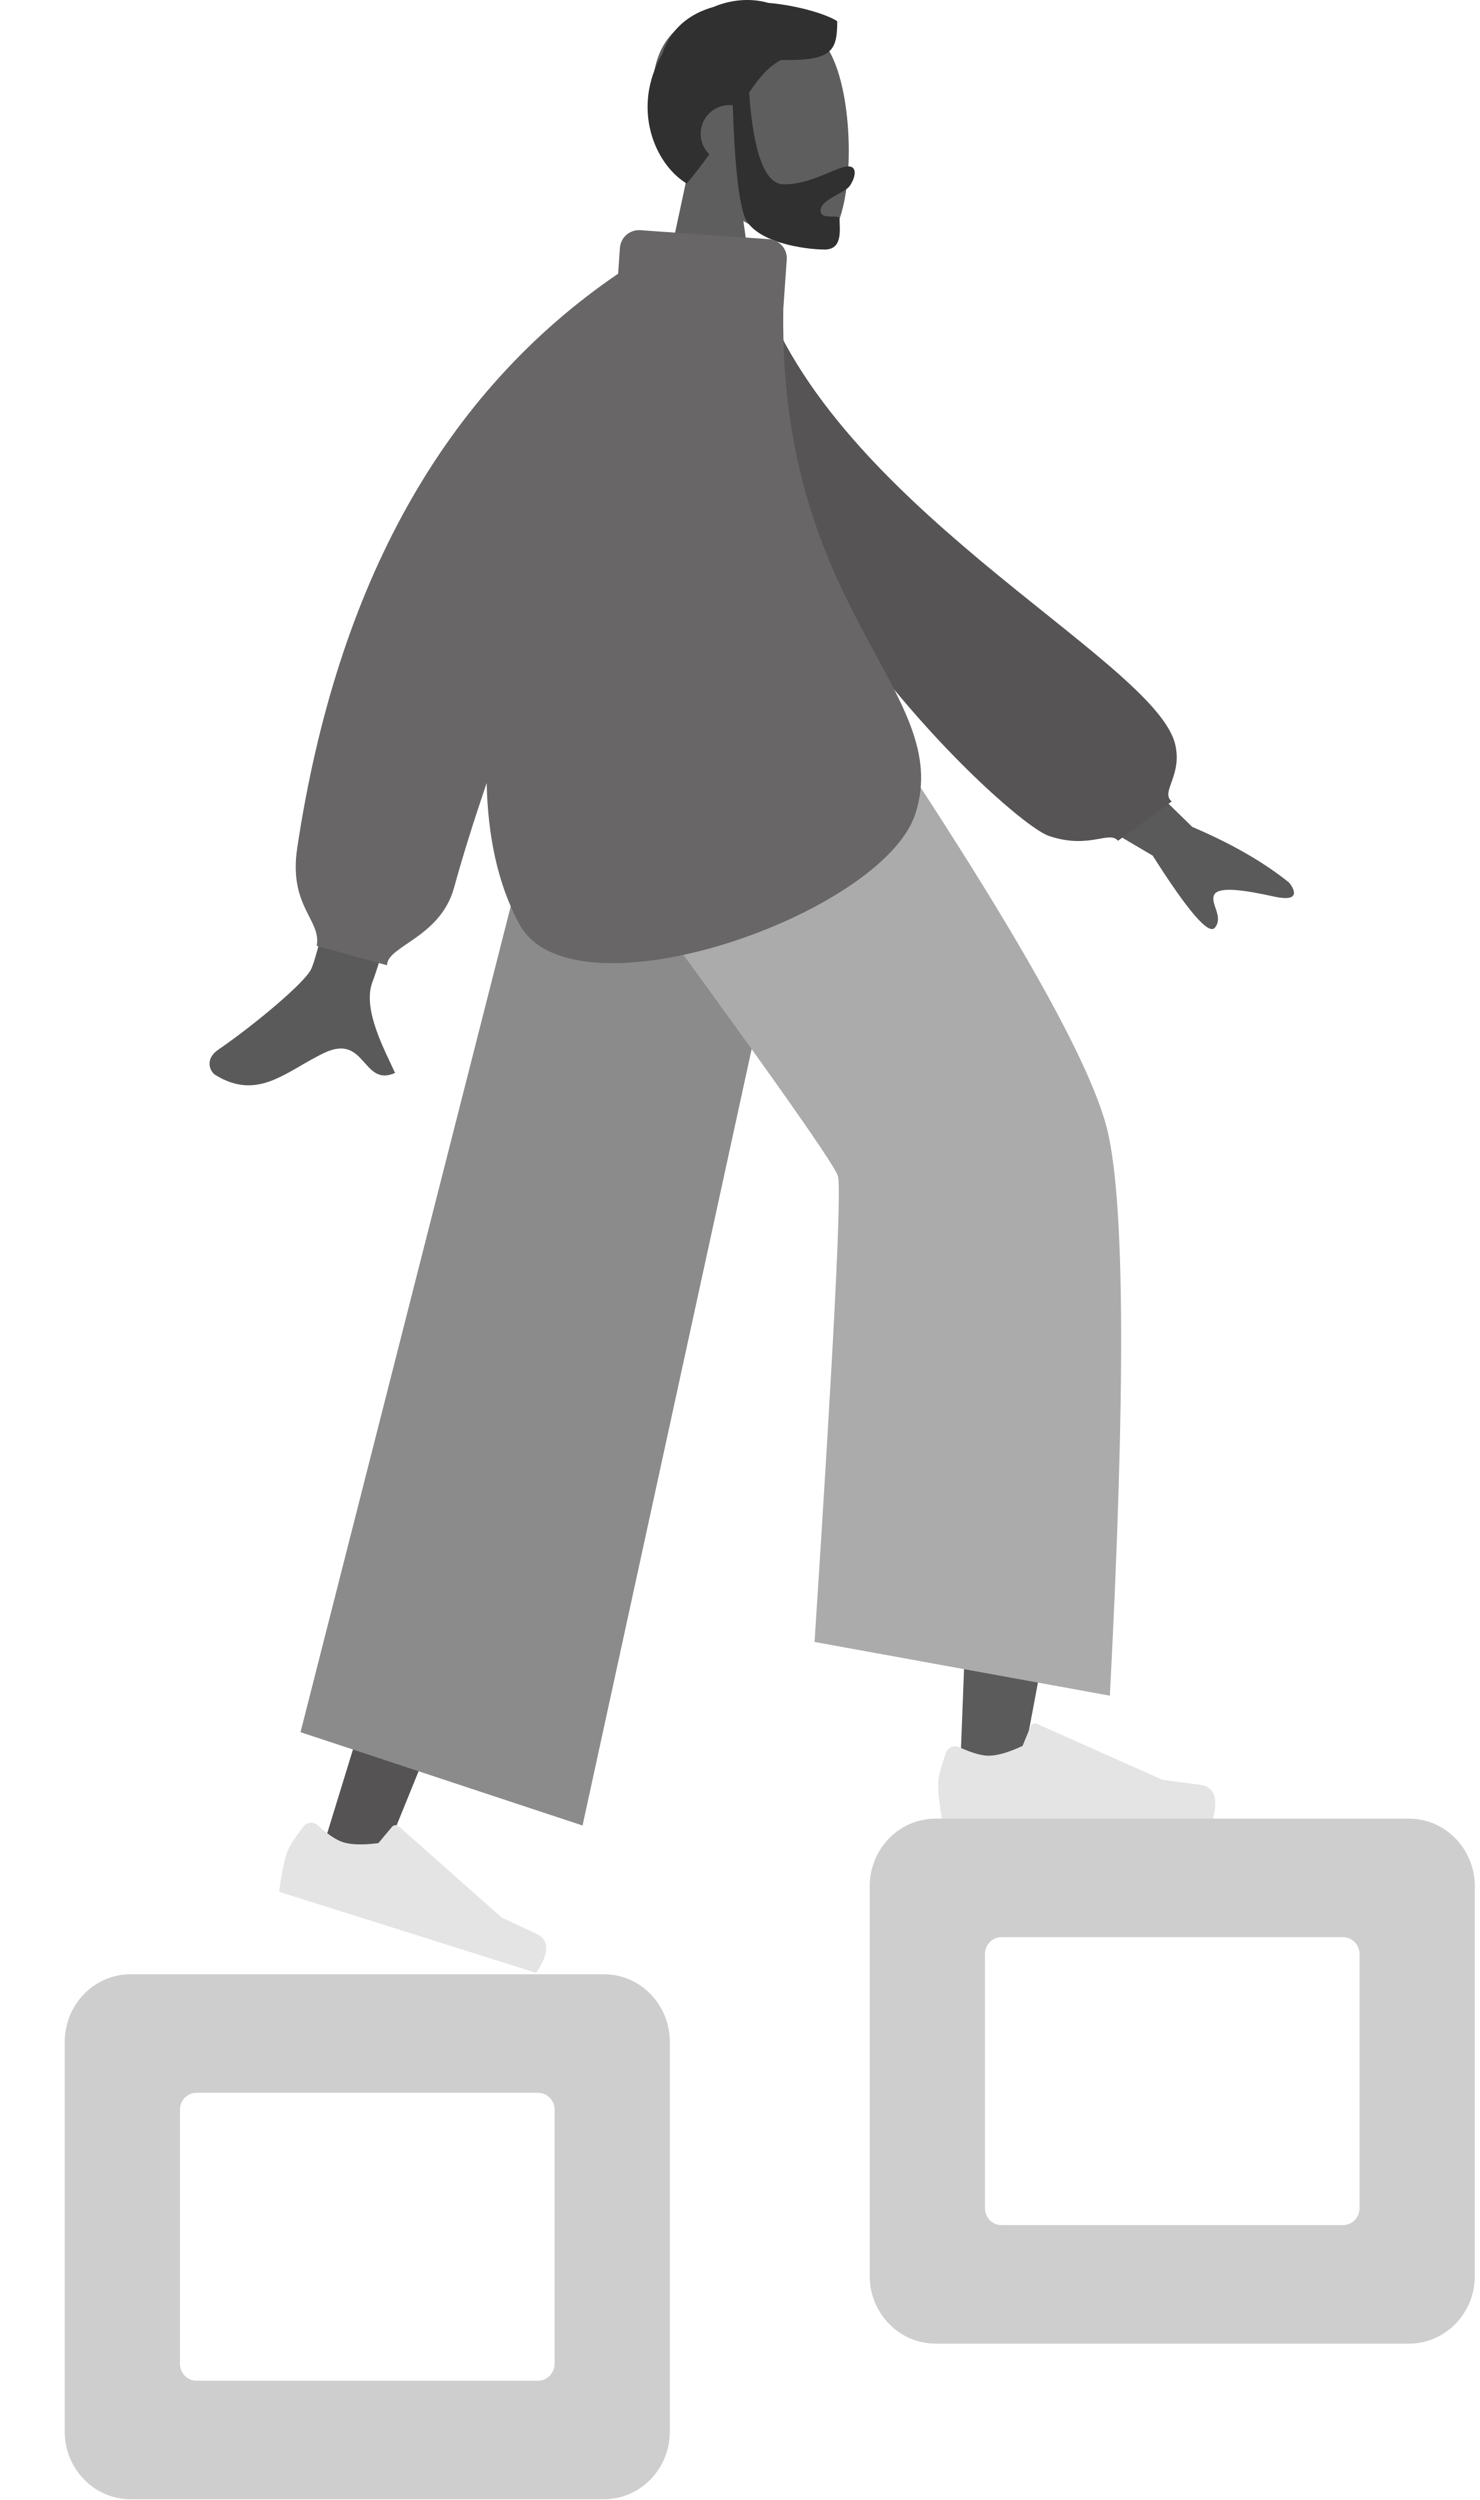 <svg width="183" height="309" viewBox="0 0 183 309" fill="none" xmlns="http://www.w3.org/2000/svg">
<path fill-rule="evenodd" clip-rule="evenodd" d="M85.019 21.548C82.296 18.352 80.454 14.436 80.762 10.048C81.649 -2.597 99.25 0.185 102.674 6.567C106.098 12.948 105.691 29.136 101.266 30.277C99.501 30.732 95.742 29.617 91.916 27.311L94.317 44.301H80.137L85.019 21.548Z" fill="#5E5E5E"/>
<path fill-rule="evenodd" clip-rule="evenodd" d="M92.625 11.444C93.168 19.005 94.604 22.786 96.932 22.786C100.426 22.786 103.39 20.568 104.923 20.568C106.04 20.568 105.791 21.966 105.05 23.003C104.439 23.858 101.463 24.683 101.463 26.009C101.463 27.335 103.814 26.309 103.814 27.096C103.814 28.396 104.228 30.842 101.97 30.842C99.684 30.842 93.133 30.01 92.01 26.618C91.285 24.43 90.817 19.894 90.604 13.012C90.466 12.995 90.325 12.987 90.182 12.987C88.224 12.987 86.637 14.574 86.637 16.532C86.637 17.526 87.046 18.424 87.705 19.068C86.884 20.226 85.965 21.435 84.912 22.683C80.954 20.309 78.017 13.358 81.886 6.681C82.956 3.411 85.377 1.663 88.236 0.852C90.552 -0.117 92.957 -0.226 94.986 0.355C98.965 0.696 102.518 1.909 103.525 2.63C103.525 6.397 102.795 7.514 96.561 7.416C95.029 8.225 93.852 9.618 92.625 11.444Z" fill="#303030"/>
<path fill-rule="evenodd" clip-rule="evenodd" d="M76.983 88.374L59.309 165.289L40.192 227.444L46.522 231.795L98.736 103.325L76.983 88.374Z" fill="#555353"/>
<path fill-rule="evenodd" clip-rule="evenodd" d="M77.22 108.798C96.483 125.952 119.736 152.133 120.478 153.731C120.972 154.796 120.395 176.236 118.748 218.049L126.491 217.771C134.81 173.976 138.423 150.424 137.332 147.114C135.696 142.15 110.207 108.462 96.168 87L77.22 108.798Z" fill="#5B5B5B"/>
<path fill-rule="evenodd" clip-rule="evenodd" d="M37.539 225.719C36.378 227.203 35.666 228.362 35.403 229.198C35.082 230.214 34.784 231.75 34.508 233.806C35.687 234.178 46.281 237.518 66.29 243.827C67.977 241.357 67.965 239.733 66.254 238.954C64.543 238.175 63.127 237.513 62.005 236.966L49.31 225.723C49.065 225.507 48.692 225.529 48.476 225.774C48.472 225.778 48.468 225.782 48.465 225.786L46.789 227.79C44.899 228.04 43.44 228.002 42.41 227.677C41.573 227.413 40.524 226.711 39.263 225.57L39.263 225.57C38.779 225.132 38.031 225.17 37.594 225.654C37.575 225.675 37.557 225.696 37.539 225.719Z" fill="#E4E4E4"/>
<path fill-rule="evenodd" clip-rule="evenodd" d="M116.991 216.586C116.33 218.351 116 219.671 116 220.547C116 221.613 116.177 223.167 116.532 225.211C117.768 225.211 128.877 225.211 149.857 225.211C150.723 222.349 150.223 220.803 148.357 220.575C146.491 220.346 144.941 220.14 143.707 219.956L128.218 213.051C127.92 212.918 127.571 213.052 127.438 213.35C127.436 213.356 127.434 213.361 127.432 213.366L126.436 215.781C124.709 216.587 123.305 216.99 122.225 216.99C121.348 216.99 120.136 216.635 118.59 215.927L118.59 215.927C117.997 215.655 117.296 215.915 117.024 216.508C117.012 216.534 117.001 216.56 116.991 216.586Z" fill="#E4E4E4"/>
<path fill-rule="evenodd" clip-rule="evenodd" d="M37.159 214.081L72.031 225.618L99.281 100.563L69.52 87L37.159 214.081Z" fill="#8B8B8B"/>
<path fill-rule="evenodd" clip-rule="evenodd" d="M100.718 202.931L137.234 209.572C139.175 172.263 139.088 149.034 136.974 139.885C134.86 130.736 123.284 110.775 102.246 80L73.833 103.421C93.202 129.787 103.124 143.758 103.601 145.335C104.077 146.912 103.116 166.111 100.718 202.931Z" fill="#ABABAB"/>
<path fill-rule="evenodd" clip-rule="evenodd" d="M130.682 85.868L147.42 102.196C152.29 104.273 156.28 106.567 159.39 109.077C160.09 109.921 160.851 111.537 157.56 110.814C154.269 110.09 150.775 109.478 150.156 110.548C149.538 111.618 151.36 113.258 150.217 114.659C149.455 115.593 146.892 112.622 142.528 105.748L125.123 95.487L130.682 85.868ZM48.837 71.091L61.775 71.139C51.921 103.064 46.691 119.78 46.083 121.286C44.716 124.674 47.609 129.834 48.846 132.607C44.817 134.41 45.246 127.733 40.163 130.098C35.523 132.256 31.994 136.167 26.633 132.86C25.974 132.453 25.252 130.922 26.997 129.725C31.344 126.745 37.609 121.528 38.455 119.81C39.609 117.469 43.07 101.229 48.837 71.091Z" fill="#5A5A5A"/>
<path fill-rule="evenodd" clip-rule="evenodd" d="M88.261 34.389L93.37 33.513C101.419 61.963 142.771 81.355 145.309 91.991C146.24 95.891 143.433 97.863 144.883 99.051L138.242 103.912C137.118 102.6 134.718 105 129.706 103.321C124.695 101.642 88.261 68.076 88.261 34.389Z" fill="#565454"/>
<path fill-rule="evenodd" clip-rule="evenodd" d="M96.855 38.171C96.266 75.837 118.04 85.445 113.19 100.555C109.185 113.032 70.851 126.446 64.217 114.215C61.532 109.264 60.314 103.276 60.175 96.766C58.48 101.767 57.139 106.073 56.153 109.683C54.451 115.91 47.855 116.9 47.855 119.299L39.163 116.9C39.753 113.641 35.656 112.054 36.754 104.773C41.676 72.148 54.901 48.499 76.429 33.827L76.652 30.642C76.743 29.34 77.873 28.358 79.174 28.449L95.088 29.562C96.39 29.653 97.372 30.782 97.281 32.084L96.855 38.171Z" fill="#686666"/>
<path fill-rule="evenodd" clip-rule="evenodd" d="M174.216 224.768H115.679C111.181 224.768 107.535 228.516 107.535 233.14V281.279C107.535 285.903 111.181 289.651 115.679 289.651H174.216C178.714 289.651 182.36 285.903 182.36 281.279V233.14C182.36 228.516 178.714 224.768 174.216 224.768ZM166.071 239.419C167.196 239.419 168.108 240.356 168.108 241.512V272.907C168.108 274.063 167.196 275 166.071 275H123.823C122.699 275 121.787 274.063 121.787 272.907V241.512C121.787 240.356 122.699 239.419 123.823 239.419H166.071Z" fill="#CECECE"/>
<path fill-rule="evenodd" clip-rule="evenodd" d="M74.681 244H16.144C11.646 244 8 247.748 8 252.372V300.511C8 305.135 11.646 308.884 16.144 308.884H74.681C79.179 308.884 82.825 305.135 82.825 300.511V252.372C82.825 247.748 79.179 244 74.681 244ZM66.537 258.651C67.661 258.651 68.573 259.588 68.573 260.744V292.139C68.573 293.295 67.661 294.232 66.537 294.232H24.288C23.164 294.232 22.252 293.295 22.252 292.139V260.744C22.252 259.588 23.164 258.651 24.288 258.651H66.537Z" fill="#CECECE"/>
</svg>
